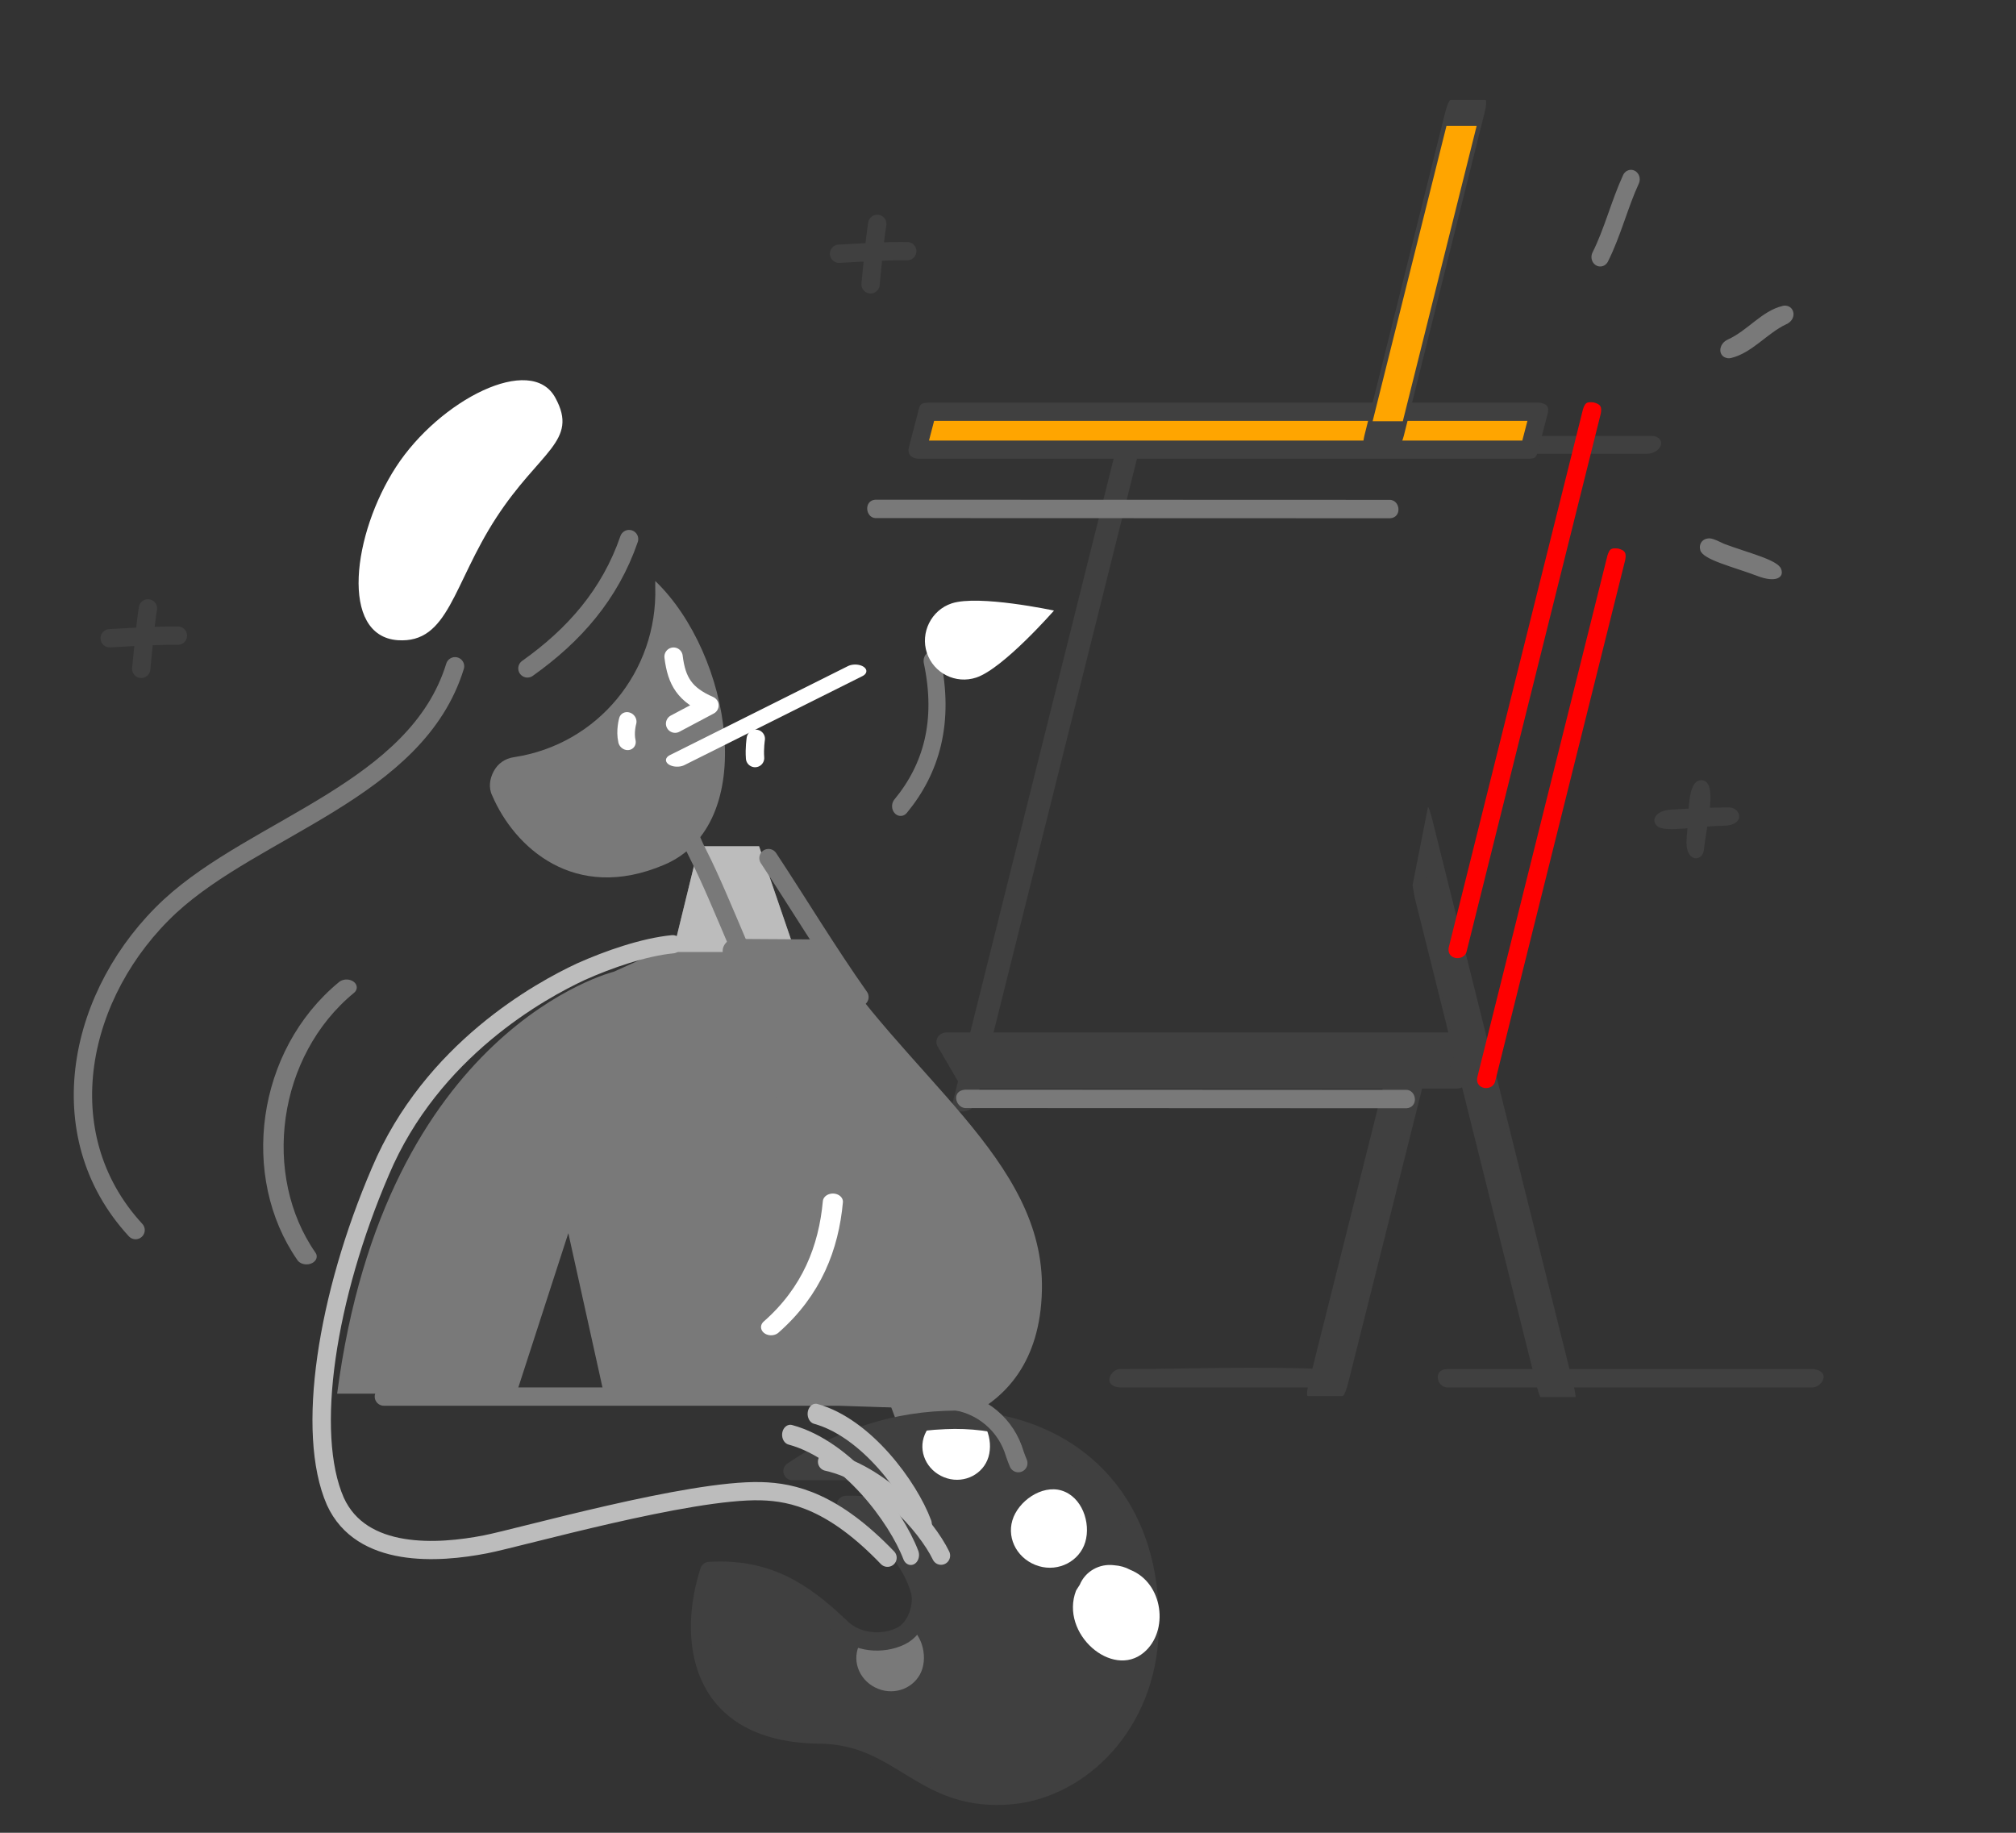 <svg data-svgs-path="theme_dark/project_zero.svg" viewBox="0 0 220 200" xmlns="http://www.w3.org/2000/svg" fill-rule="evenodd" clip-rule="evenodd" stroke-linecap="round" stroke-linejoin="round" stroke-miterlimit="1.5"><rect x="0" y="0" width="220" height="200" fill="#333333" stroke="none"/><g transform="translate(-2800 -240)"><g id="ProjectNew"><path fill="none" d="M1800-100h300v300h-300z" transform="matrix(.733 0 0 .667 1480 306.667)"></path><path d="M19249.7 1267h-50v60.8l50 9.74V1267z" fill="#404040" stroke="#404040" stroke-width="3.2" transform="matrix(.076 0 -.218 -.873 1784.795 1497.148)"></path><path d="M19249.7 1267h-50v82.69" fill="none" stroke="#404040" stroke-width="2.24" stroke-linejoin="miter" transform="matrix(1.136 0 -.217 .868 -18612.74 -811.212)"></path><path d="M19200.3 1283.96c-6.3.23-7.9.54-8.3 1.4v64.61c.6 1.17 14.7.95 15.5-.55v-64.61c-.5-.8-1.3-.93-7.2-.85zM19250.3 1265.88c-6.3.23-7.9.53-8.3 1.4v66.62c.6 1.16 14.7.95 15.5-.55v-66.62c-.5-.8-1.3-.93-7.2-.85z" fill="red" fill-rule="nonzero" transform="matrix(-.133 0 -.22 .882 5812.674 -832.598)"></path><path fill="orange" d="M19199.7 1267h50v82.695h-50z" transform="matrix(-1.335 0 .013 -.05 28582.064 352.417)"></path><path d="M19199.8 1369.29c-.6-3.68-.8-9.2-.8-24.4v-82.7c0-12.86.1-14.08.5-15.01h50c.8 1.52 1 15.99 1 24.63v82.69c0 12.86-.1 14.09-.6 15.02h-50c0-.08-.1-.15-.1-.23zm49.2-39.42v-43.05h-48.5v43.05h48.5z" fill="#404040" fill-rule="nonzero" transform="matrix(-1.335 0 .013 -.05 28582.064 352.417)"></path><path fill="orange" stroke="#404040" stroke-width="6.66" d="M19199.7 1267h50v82.695h-50z" transform="matrix(-.076 0 .106 -.424 4277.86 824.587)"></path><path fill="#404040" stroke="#404040" stroke-width="6.56" d="M19199.7 1267h50v82.695h-50z" transform="matrix(-.076 0 .108 -.43 4269.21 935.737)"></path><path d="M16552.5 1390h52.7" fill="#fff" transform="matrix(.421 0 0 .421 -4046.398 -194.795)"></path><path d="M16605.4 1387.64c4.6.64 2 4.63-.2 4.73h-52.7c-4.5-.21-2.6-4.62 0-4.74 17.6 0 35.3-.81 52.9.01z" fill="#404040" fill-rule="nonzero" transform="matrix(.421 0 0 .421 -4046.398 -194.795)"></path><path d="M16552.5 1390h95" fill="#fff" transform="matrix(.421 0 0 .421 -4010.738 -194.795)"></path><path d="M16647.8 1387.64c4.4.84 1.9 4.6-.3 4.73h-95c-2.5-.15-3.6-4.52 0-4.74h95c.1 0 .2.01.3.01z" fill="#404040" fill-rule="nonzero" transform="matrix(.421 0 0 .421 -4010.738 -194.795)"></path><path d="M16003 624.294c-7.6 8.064-9.1 23.123-3.8 32.949" fill="none" stroke="#797979" stroke-width="1.94" transform="matrix(1.15 0 0 .891 -15565.633 -208.494)"></path><path d="M19262.4 1267h-62.7v82.69h66.8l-4.1-82.69z" fill="#404040" transform="matrix(-.851 0 .013 -.05 19281.444 421.147)"></path><path d="M19199.9 1369.32c-.8-2.41-1.3-9.25-1.4-24.43v-82.7c.1-12.86.2-14.08.9-15.01h62.7c.7.84.9 4.13 1.2 9.84l4.1 82.7c.6 13.19.3 28.66-.6 29.8h-66.8c0-.07-.1-.13-.1-.2zm64.3-39.45l-2.1-43.05h-61.2v43.05h63.3z" fill="#404040" fill-rule="nonzero" transform="matrix(-.851 0 .013 -.05 19281.444 421.147)"></path><path d="M19245.2 1314.42c1.8 1.05 14.9.67 15.4-.73l-6.3-52.75c-.7-1.13-14.8-1.14-15.5.59l6.3 52.74c0 .05.1.1.1.15z" fill="#797979" fill-rule="nonzero" transform="matrix(.034 .129 .909 -.015 1104.478 -2103.974)"></path><path d="M19246.3 1323.23c1.8 1 14.8.64 15.3-.75l-7.3-61.54c-.7-1.15-14.9-.84-15.5.59l7.3 61.54c.1.05.1.1.2.16z" fill="#797979" fill-rule="nonzero" transform="matrix(.034 .129 .909 -.015 1094.671 -2168.354)"></path><path d="M19265.2 1097.4c1.4-2.57 2.2-5.57 3.5-8.18" fill="none" stroke="#797979" stroke-width="2" transform="matrix(.958 0 0 1.036 -15481.433 -868.863)"></path><path d="M19286.3 1102.52c1.1.08 1.3 1.47.1 1.96-2.2.95-3.9 3.03-6.3 3.56-.1.03-.3.04-.4.02-.1-.02-.3-.07-.4-.13-.7-.41-.5-1.42.4-1.82 2.3-.95 3.9-3.04 6.3-3.56.1-.02.1-.03.3-.03zM19277.7 1127.04c.5.05 1.1.36 1.6.57 2.7.95 6.1 1.67 6.5 2.64.4.91-.6 1.5-2.7.75-2.7-.95-6.2-1.7-6.5-2.71-.2-.61.2-1.28 1.1-1.25z" fill="#797979" fill-rule="nonzero" transform="matrix(.958 0 0 1.036 -15481.433 -868.863)"></path><path d="M19167.2 1070.73c-.6 3.88-.9 7.8-1.3 11.7M19159.8 1076.51c4.4-.23 8.8-.55 13.2-.5" fill="none" stroke="#404040" stroke-width="3.54" transform="matrix(.564 0 0 .564 -7914.567 -339.462)"></path><path d="M19167.3 1068.96c3.2.22 1 8.15.4 13.67-.4 2.21-3.8 2.26-3.3-2.58.5-4.78 0-11.14 2.9-11.09z" fill="#404040" fill-rule="nonzero" transform="matrix(.564 0 0 .564 -7824.656 -277.755)"></path><path d="M19172.6 1074.23c2.3.02 3.3 3.52-1.2 3.55-4.8.05-11.1 1.33-12.6.14-1.4-1.04-.6-3.09 2.6-3.27 3.7-.21 7.4-.43 11.2-.42z" fill="#404040" fill-rule="nonzero" transform="matrix(.564 0 0 .564 -7824.656 -277.755)"></path><path d="M19167.2 1070.73c-.6 3.88-.9 7.8-1.3 11.7M19159.8 1076.51c4.4-.23 8.8-.55 13.2-.5" fill="none" stroke="#404040" stroke-width="3.54" transform="matrix(.564 0 0 .564 -7994.157 -297.504)"></path><g transform="translate(-14492.231 -834.45) scale(.901)"><path d="M19276.9 1295l-2.9 11.86-7.4 3.34s-27.7 6.81-33.5 51.1h21.7l6.3-19.44 4.2 18.98 41.9 1.29-23-67.13h-7.3z" fill="#797979"></path><clipPath id="_clip1"><path d="M19276.9 1295l-2.9 11.86-7.4 3.34s-27.7 6.81-33.5 51.1h21.7l6.3-19.44 4.2 18.98 41.9 1.29-23-67.13h-7.3z"></path></clipPath><g clip-path="url(#_clip1)"><path fill="#bcbcbc" d="M16017.8 601h47v19h-47z" transform="matrix(.99 0 0 1.089 3394.58 632.633)"></path></g></g><path d="M19295.2 1306.61c-.2-.47-.1-.98.2-1.38.3-.41.7-.65 1.2-.64 3.7.02 10.8.07 10.8.07 10.9 17.48 28.7 27.88 28.3 44.64-.4 18.31-18 18-18 18s-18.5-49.92-22.5-60.69z" fill="#797979" transform="matrix(.858 0 0 .858 -13676.33 -776.881)"></path><g transform="matrix(0 -.858 .858 0 1711.975 16981.555)"><path d="M19291.7 1372.3c-.1 10.6-8.8 12.98-7.7 24.55.9 8.77 9 17.03 20.7 17.45 19.5.7 27.6-13.14 27-26-.3-7.76-3-14.23-6.5-19.41v7.49c0 3.9-2.5 7.34-6.3 8.43 2.3-3.87 2-9.12 2-9.12-1.6 2.67-5.6 7.9-10.9 9.4-1.7.49-4.8-.31-5.8-2.46-1.1-2.29-.9-5.51 1.1-7.58 4.8-5 7.6-9.54 7.2-16.74-8-2.64-20.6-1.96-20.8 13.99z" fill="#404040"></path><clipPath id="_clip2"><path d="M19291.7 1372.3c-.1 10.6-8.8 12.98-7.7 24.55.9 8.77 9 17.03 20.7 17.45 19.5.7 27.6-13.14 27-26-.3-7.76-3-14.23-6.5-19.41v7.49c0 3.9-2.5 7.34-6.3 8.43 2.3-3.87 2-9.12 2-9.12-1.6 2.67-5.6 7.9-10.9 9.4-1.7.49-4.8-.31-5.8-2.46-1.1-2.29-.9-5.51 1.1-7.58 4.8-5 7.6-9.54 7.2-16.74-8-2.64-20.6-1.96-20.8 13.99z"></path></clipPath><g clip-path="url(#_clip2)"><path d="M16099.6 679.265c2.4 0 4.2 2.639 4.2 4.985 0 2.346-1.9 4.25-4.2 4.25-2.4 0-4.3-1.904-4.3-4.25s2-4.985 4.3-4.985z" fill="#797979" transform="matrix(-.288 .97 -.927 -.275 24572.3 -14047.1)"></path><path d="M16099.6 679.265c2.4 0 4.2 2.639 4.2 4.985 0 2.346-1.9 4.25-4.2 4.25-2.4 0-4.3-1.904-4.3-4.25s2-4.985 4.3-4.985z" fill="#fff" transform="matrix(-.288 .97 -.927 -.275 24599.2 -14038.7)"></path><path d="M16099.6 679.265c2.4 0 4.2 2.639 4.2 4.985 0 2.346-1.9 4.25-4.2 4.25-2.4 0-4.3-1.904-4.3-4.25s2-4.985 4.3-4.985z" fill="#fff" transform="matrix(-.324 1.091 -1.042 -.31 25246.8 -15951)"></path></g><path d="M19291.7 1372.3c-.1 10.6-8.8 12.98-7.7 24.55.9 8.77 9 17.03 20.7 17.45 19.5.7 27.6-13.14 27-26-.3-7.76-3-14.23-6.5-19.41v7.49c0 3.9-2.5 7.34-6.3 8.43 0 0 0 0 0 0 2.3-3.87 2-9.12 2-9.12-1.6 2.67-5.6 7.9-10.9 9.4-1.7.49-4.8-.31-5.8-2.46-1.1-2.29-.9-5.51 1.1-7.58 4.8-5 7.6-9.54 7.2-16.74-8-2.64-20.6-1.96-20.8 13.99z" fill="none" stroke="#404040" stroke-width="2.33"></path></g><path d="M16107.3 700.521c-1.2-.843-2.8-.789-3.9.132-.3.161-.6.347-.6.347-3.4 3.002-.9 9.41 3.1 8.522 3.2-.702 4.9-5.184 2.6-7.863-.3-.454-.7-.83-1.2-1.138z" fill="#fff" transform="matrix(.978 -.513 .513 .978 -13190.728 7988.74)"></path><path d="M19470.3 1352.95h52.7s7.1.23 12.4.41c3.5.12 6.6 2.35 7.8 5.65.3.95.6 1.65.6 1.65" fill="none" stroke="#797979" stroke-width="2.12" transform="translate(-15499.133 -882.078) scale(.942)"></path><path d="M16068.8 683.026c6.5 1.439 12.1 7.636 13.9 11.287" fill="none" stroke="#bcbcbc" stroke-width="2.22" transform="matrix(.895 0 0 .908 -11491.324 -220.686)"></path><path d="M16068.7 683.395c6.5 1.439 12.1 7.636 13.8 11.287" fill="none" stroke="#bcbcbc" stroke-width="1.88" transform="matrix(.953 0 0 1.162 -12427.227 -397.535)"></path><path d="M16068.9 683.279c6.5 1.439 12.1 7.636 13.8 11.287" fill="none" stroke="#bcbcbc" stroke-width="2.07" transform="matrix(.854 0 0 1.068 -10833.823 -335.455)"></path><path d="M19274.4 1304.12c-3.6.35-8.1 1.92-11.6 3.5-5.1 2.4-18.9 9.99-25.4 25.53-6.8 15.95-9.5 33.38-5.7 42.15 3.3 7.32 13 6.68 19 5.5 4.4-.86 25.8-7.04 34.9-6.79 4.1.11 9.2 1.35 16 8.5" fill="none" stroke="#bcbcbc" stroke-width="2.33" transform="matrix(.862 0 0 .854 -13741.13 -770.678)"></path><path d="M16058.9 653.508c-.4 5.37-2 10.503-5.9 14.712" fill="none" stroke="#fff" stroke-width="1.92" transform="matrix(1.143 0 0 .93 -15464.433 -236.626)"></path><path d="M19538.1 1258.3c2 8.28-.1 14.71-4.9 19.81" fill="none" stroke="#797979" stroke-width="2.66" transform="matrix(.702 0 0 .8 -10814.023 -694.515)"></path><path d="M19529.2 1271.24c-3.3 3.35-3.7 6.53-.7 12.37 1.5 2.95 3.2 7.03 5.6 12.69" fill="none" stroke="#797979" stroke-width="2.4" transform="matrix(.834 0 0 .834 -13410.529 -737.193)"></path><path d="M19160.4 1277.9c.2 6.19-4.2 11.55-10.3 12.49-.7.1-1.2.48-1.5 1.03-.3.56-.4 1.22-.1 1.81 1.6 3.71 6 7.85 12.6 5.02 7-2.99 4.9-15.42-.7-20.78v.43z" fill="#797979" transform="matrix(1.49 .003 -.003 1.49 -25673.656 -1657.511)"></path><path d="M16022.3 611.33l36.8-31.33" fill="none" stroke="#fff" stroke-width="4.62" transform="matrix(.528 0 0 .31 -5585.881 133.434)"></path><path d="M16107.3 535s-8.5 11.9-8.5 17c0 3.863 3.9 7 8.5 7 4.7 0 8.5-3.137 8.5-7 0-5.1-8.5-17-8.5-17z" fill="#fff" transform="matrix(.158 .476 -.578 .192 679.295 -7463.167)"></path><path d="M19504.3 1271.6c-5 16.25-26 20.96-37.3 31.4-12 11.16-16.1 29.79-4.5 42.37" fill="none" stroke="#797979" stroke-width="2.4" transform="matrix(.834 0 0 .834 -13416.929 -747.808)"></path><path d="M19520.3 1259.31s-.4 1.41-.1 2.67" fill="none" stroke="#fff" stroke-width="2.3" transform="matrix(.834 .07 0 .834 -13411.429 -2098.014)"></path><path d="M19519.9 1259.48s0 1.24.3 2.5" fill="none" stroke="#fff" stroke-width="2.4" transform="matrix(.824 .131 -.131 .824 -13036.928 -3274.295)"></path><path d="M19145 1118.21c3.3 1.78 1.2 4.03 1.2 10.1 0 6.07 2.2 10-1.2 11.9-3.9 2.15-7.3-4.92-7.3-10.99s3.9-12.87 7.3-11.01z" fill="#fff" transform="matrix(1.202 .782 -.782 1.202 -19277.242 -16032.061)"></path><path d="M19139.2 1117.24c2.6 1.58 5.1 3.31 7.2 5.55" fill="none" stroke="#fff" stroke-width="2.76" stroke-linejoin="miter" transform="matrix(.694 -.16 .166 .719 -10624.623 2555.238)"></path><path d="M19538 1284c4 6.06 7.7 12.23 11.9 18.18" fill="none" stroke="#797979" stroke-width="2.4" transform="translate(-13410.829 -737.216) scale(.834)"></path><path d="M19523.9 1259.19c.4 3.27 1.5 4.98 4.7 6.38l-4.5 2.39" fill="none" stroke="#fff" stroke-width="2.4" transform="translate(-13409.429 -738.51) scale(.834)"></path><path d="M19504.3 1258.42c6.1-4.33 10.8-9.66 13.3-16.92" fill="none" stroke="#797979" stroke-width="2.4" transform="translate(-13409.029 -736.584) scale(.834)"></path></g></g></svg>
